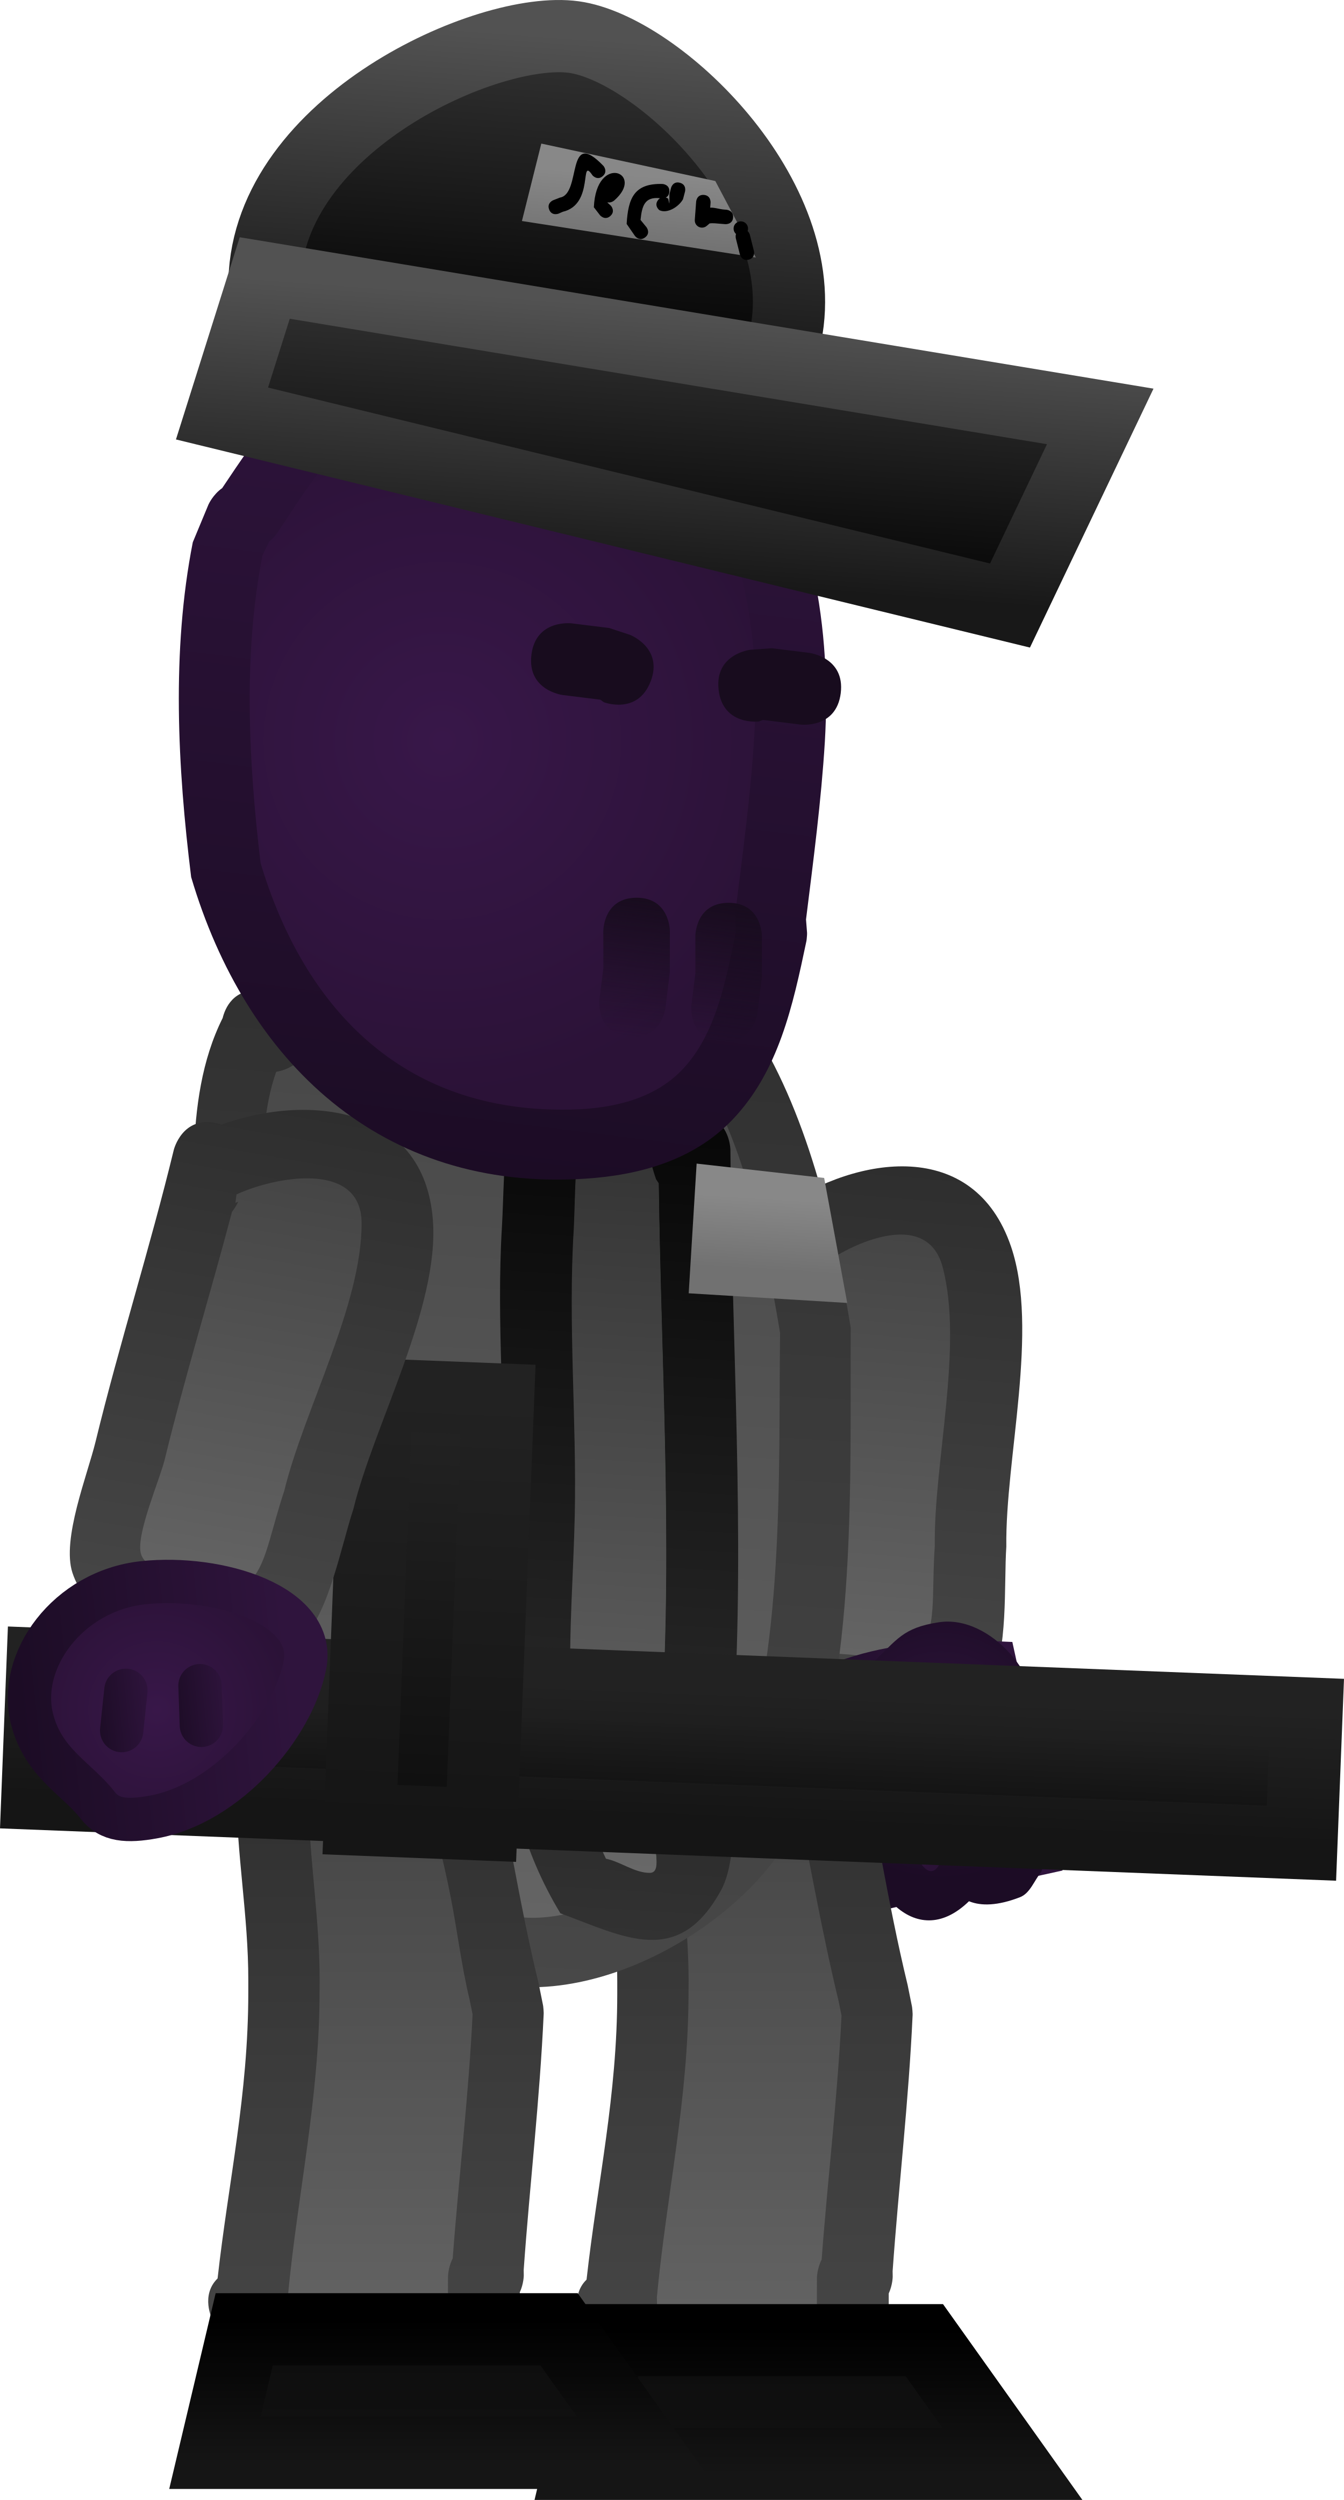 <svg version="1.1" xmlns="http://www.w3.org/2000/svg" xmlns:xlink="http://www.w3.org/1999/xlink" width="46.524" height="86.532" viewBox="0,0,46.524,86.532"><defs><linearGradient x1="331.274" y1="152.596" x2="329.572" y2="172.141" gradientUnits="userSpaceOnUse" id="color-1"><stop offset="0" stop-color="#2e2e2e"/><stop offset="1" stop-color="#484848"/></linearGradient><linearGradient x1="331.1" y1="154.957" x2="329.827" y2="169.572" gradientUnits="userSpaceOnUse" id="color-2"><stop offset="0" stop-color="#454545"/><stop offset="1" stop-color="#646464"/></linearGradient><radialGradient cx="331.128" cy="174.007" r="3.864" gradientUnits="userSpaceOnUse" id="color-3"><stop offset="0" stop-color="#381749"/><stop offset="1" stop-color="#2b1237"/></radialGradient><linearGradient x1="334.902" y1="173.177" x2="327.354" y2="174.836" gradientUnits="userSpaceOnUse" id="color-4"><stop offset="0" stop-color="#2f143d"/><stop offset="1" stop-color="#1c0c25"/></linearGradient><radialGradient cx="332.821" cy="172.263" r="5.062" gradientUnits="userSpaceOnUse" id="color-5"><stop offset="0" stop-color="#2f143d"/><stop offset="1" stop-color="#1c0c25"/></radialGradient><radialGradient cx="329.251" cy="176.339" r="0.966" gradientUnits="userSpaceOnUse" id="color-6"><stop offset="0" stop-color="#381749"/><stop offset="1" stop-color="#2b1237"/></radialGradient><radialGradient cx="331.825" cy="175.93" r="1.125" gradientUnits="userSpaceOnUse" id="color-7"><stop offset="0" stop-color="#381749"/><stop offset="1" stop-color="#2b1237"/></radialGradient><radialGradient cx="334.73" cy="175.604" r="0.759" gradientUnits="userSpaceOnUse" id="color-8"><stop offset="0" stop-color="#381749"/><stop offset="1" stop-color="#2b1237"/></radialGradient><radialGradient cx="333.562" cy="171.004" r="1.587" gradientUnits="userSpaceOnUse" id="color-9"><stop offset="0" stop-color="#381749"/><stop offset="1" stop-color="#2b1237"/></radialGradient><linearGradient x1="326.026" y1="171.174" x2="326.026" y2="195.771" gradientUnits="userSpaceOnUse" id="color-10"><stop offset="0" stop-color="#2e2e2e"/><stop offset="1" stop-color="#484848"/></linearGradient><linearGradient x1="326.173" y1="173.935" x2="326.173" y2="193.421" gradientUnits="userSpaceOnUse" id="color-11"><stop offset="0" stop-color="#454545"/><stop offset="1" stop-color="#646464"/></linearGradient><linearGradient x1="329.835" y1="192.903" x2="329.835" y2="197.903" gradientUnits="userSpaceOnUse" id="color-12"><stop offset="0" stop-color="#0d0d0d"/><stop offset="1" stop-color="#111111"/></linearGradient><linearGradient x1="329.835" y1="192.903" x2="329.835" y2="197.903" gradientUnits="userSpaceOnUse" id="color-13"><stop offset="0" stop-color="#000000"/><stop offset="1" stop-color="#151515"/></linearGradient><linearGradient x1="319.229" y1="143.415" x2="316.94" y2="180.957" gradientUnits="userSpaceOnUse" id="color-14"><stop offset="0" stop-color="#2e2e2e"/><stop offset="1" stop-color="#484848"/></linearGradient><linearGradient x1="319.031" y1="145.865" x2="317.039" y2="178.55" gradientUnits="userSpaceOnUse" id="color-15"><stop offset="0" stop-color="#454545"/><stop offset="1" stop-color="#646464"/></linearGradient><linearGradient x1="322.555" y1="148.682" x2="320.83" y2="176.974" gradientUnits="userSpaceOnUse" id="color-16"><stop offset="0" stop-color="#5ca05c"/><stop offset="1" stop-color="#498049"/></linearGradient><linearGradient x1="322.756" y1="146.257" x2="320.742" y2="179.288" gradientUnits="userSpaceOnUse" id="color-17"><stop offset="0" stop-color="#000000"/><stop offset="1" stop-color="#323232"/></linearGradient><linearGradient x1="322.555" y1="148.682" x2="320.83" y2="176.974" gradientUnits="userSpaceOnUse" id="color-18"><stop offset="0" stop-color="#2d2d2d"/><stop offset="1" stop-color="#686868"/></linearGradient><linearGradient x1="327.536" y1="153.764" x2="327.384" y2="156.259" gradientUnits="userSpaceOnUse" id="color-19"><stop offset="0" stop-color="#ababab"/><stop offset="1" stop-color="#7f7f7f"/></linearGradient><linearGradient x1="327.536" y1="153.764" x2="327.384" y2="156.259" gradientUnits="userSpaceOnUse" id="color-20"><stop offset="0" stop-color="#888888"/><stop offset="1" stop-color="#717171"/></linearGradient><linearGradient x1="313.254" y1="171.973" x2="313.254" y2="195.731" gradientUnits="userSpaceOnUse" id="color-21"><stop offset="0" stop-color="#2e2e2e"/><stop offset="1" stop-color="#484848"/></linearGradient><linearGradient x1="313.401" y1="173.895" x2="313.401" y2="193.381" gradientUnits="userSpaceOnUse" id="color-22"><stop offset="0" stop-color="#454545"/><stop offset="1" stop-color="#646464"/></linearGradient><linearGradient x1="317.189" y1="192.525" x2="317.189" y2="197.525" gradientUnits="userSpaceOnUse" id="color-23"><stop offset="0" stop-color="#0d0d0d"/><stop offset="1" stop-color="#111111"/></linearGradient><linearGradient x1="317.189" y1="192.525" x2="317.189" y2="197.525" gradientUnits="userSpaceOnUse" id="color-24"><stop offset="0" stop-color="#000000"/><stop offset="1" stop-color="#151515"/></linearGradient><linearGradient x1="323.591" y1="170.714" x2="323.416" y2="175.204" gradientUnits="userSpaceOnUse" id="color-25"><stop offset="0" stop-color="#242424"/><stop offset="1" stop-color="#0e0e0e"/></linearGradient><linearGradient x1="323.591" y1="170.714" x2="323.416" y2="175.204" gradientUnits="userSpaceOnUse" id="color-26"><stop offset="0" stop-color="#222222"/><stop offset="1" stop-color="#151515"/></linearGradient><linearGradient x1="315.38" y1="160.617" x2="314.804" y2="175.327" gradientUnits="userSpaceOnUse" id="color-27"><stop offset="0" stop-color="#242424"/><stop offset="1" stop-color="#0e0e0e"/></linearGradient><linearGradient x1="315.38" y1="160.617" x2="314.804" y2="175.327" gradientUnits="userSpaceOnUse" id="color-28"><stop offset="0" stop-color="#222222"/><stop offset="1" stop-color="#151515"/></linearGradient><linearGradient x1="310.725" y1="150.571" x2="307.333" y2="169.765" gradientUnits="userSpaceOnUse" id="color-29"><stop offset="0" stop-color="#2e2e2e"/><stop offset="1" stop-color="#484848"/></linearGradient><linearGradient x1="310.262" y1="152.885" x2="307.724" y2="167.246" gradientUnits="userSpaceOnUse" id="color-30"><stop offset="0" stop-color="#454545"/><stop offset="1" stop-color="#646464"/></linearGradient><radialGradient cx="305.669" cy="171.444" r="4.743" gradientUnits="userSpaceOnUse" id="color-31"><stop offset="0" stop-color="#381749"/><stop offset="1" stop-color="#2b1237"/></radialGradient><linearGradient x1="310.386" y1="170.94" x2="300.953" y2="171.948" gradientUnits="userSpaceOnUse" id="color-32"><stop offset="0" stop-color="#2f143d"/><stop offset="1" stop-color="#1c0c25"/></linearGradient><linearGradient x1="308.2" y1="171.185" x2="306.176" y2="171.402" gradientUnits="userSpaceOnUse" id="color-33"><stop offset="0" stop-color="#2f143d"/><stop offset="1" stop-color="#1c0c25"/></linearGradient><linearGradient x1="305.538" y1="171.358" x2="303.513" y2="171.574" gradientUnits="userSpaceOnUse" id="color-34"><stop offset="0" stop-color="#2f143d"/><stop offset="1" stop-color="#1c0c25"/></linearGradient><linearGradient x1="319.325" y1="123.29" x2="315.669" y2="152.72" gradientUnits="userSpaceOnUse" id="color-35"><stop offset="0" stop-color="#2f143d"/><stop offset="1" stop-color="#1c0c25"/></linearGradient><radialGradient cx="315.56" cy="137.907" r="12.387" gradientUnits="userSpaceOnUse" id="color-36"><stop offset="0" stop-color="#381749"/><stop offset="1" stop-color="#2b1237"/></radialGradient><linearGradient x1="322.504" y1="143.35" x2="321.909" y2="148.135" gradientUnits="userSpaceOnUse" id="color-37"><stop offset="0" stop-color="#180c1e"/><stop offset="1" stop-color="#180c1e" stop-opacity="0"/></linearGradient><linearGradient x1="325.69" y1="143.526" x2="325.095" y2="148.311" gradientUnits="userSpaceOnUse" id="color-38"><stop offset="0" stop-color="#180c1e"/><stop offset="1" stop-color="#180c1e" stop-opacity="0"/></linearGradient><linearGradient x1="319.143" y1="113.465" x2="318.339" y2="124.243" gradientUnits="userSpaceOnUse" id="color-39"><stop offset="0" stop-color="#333333"/><stop offset="1" stop-color="#040404"/></linearGradient><linearGradient x1="319.143" y1="113.465" x2="318.339" y2="124.243" gradientUnits="userSpaceOnUse" id="color-40"><stop offset="0" stop-color="#525252"/><stop offset="1" stop-color="#181818"/></linearGradient><linearGradient x1="323.402" y1="122.926" x2="322.704" y2="132.288" gradientUnits="userSpaceOnUse" id="color-41"><stop offset="0" stop-color="#333333"/><stop offset="1" stop-color="#040404"/></linearGradient><linearGradient x1="323.402" y1="122.926" x2="322.704" y2="132.288" gradientUnits="userSpaceOnUse" id="color-42"><stop offset="0" stop-color="#525252"/><stop offset="1" stop-color="#181818"/></linearGradient><linearGradient x1="323.222" y1="118.394" x2="323.034" y2="120.921" gradientUnits="userSpaceOnUse" id="color-43"><stop offset="0" stop-color="#888888"/><stop offset="1" stop-color="#717171"/></linearGradient></defs><g transform="translate(-300.241,-112.26)"><g data-paper-data="{&quot;isPaintingLayer&quot;:true}" fill-rule="nonzero" stroke-linejoin="miter" stroke-miterlimit="10" stroke-dasharray="" stroke-dashoffset="0" style="mix-blend-mode: normal"><g stroke-linecap="butt"><g stroke="none" stroke-width="0.5"><path d="M328.452,156.914c-0.014,2.931 -0.142,5.862 -0.102,8.802c0.01,0.697 -0.322,2.707 -0.01,3.324c0.245,0.483 1.021,0.385 1.556,0.468c3.131,0.486 2.491,-1.096 2.68,-3.782c-0.042,-2.864 1.004,-6.816 0.281,-9.557c-0.558,-2.118 -3.316,-0.774 -4.403,0.125c0,0.067 0,0.134 0,0.2l0.118,0.029c0,0 -0.023,0.178 -0.119,0.391zM327.324,154.039c2.585,-1.767 6.627,-2.42 7.916,1.373c0.975,2.871 -0.204,7.339 -0.164,10.383c-0.087,1.262 0.076,3.668 -0.572,4.768c-1.391,2.362 -6.829,2.08 -8.293,-0.215c-0.655,-1.027 -0.343,-3.401 -0.359,-4.597c-0.048,-3.49 0.146,-6.969 0.096,-10.449c0,0 -0.017,-1.25 1.233,-1.267c0.05,-0.001 0.098,0.001 0.144,0.004z" fill="url(#color-1)"/><path d="M328.554,156.477l-0.083,0.065c0,-0.067 -0.035,-0.227 -0.035,-0.294c1.088,-0.899 3.879,-2.243 4.437,-0.125c0.723,2.741 -0.315,6.783 -0.273,9.647c-0.189,2.686 0.421,4.274 -2.71,3.788c-0.535,-0.083 -1.322,0.012 -1.567,-0.471c-0.312,-0.616 0.008,-2.632 -0.002,-3.33c-0.041,-2.94 0.097,-5.959 0.111,-8.89c0.096,-0.212 0.121,-0.391 0.121,-0.391z" data-paper-data="{&quot;noHover&quot;:false,&quot;origItem&quot;:[&quot;Path&quot;,{&quot;applyMatrix&quot;:true,&quot;segments&quot;:[[[616.01757,324.85208],[0.42222,0.19775],[-5.862,-0.10908]],[[598.41748,324.4053],[5.88139,0],[-1.39497,0]],[[591.77102,324.29391],[1.24103,-0.60726],[-0.97287,0.47604]],[[590.7917,327.39212],[0.18086,-1.06789],[-1.058,6.24707]],[[598.28123,332.85556],[-5.36576,-0.45131],[5.72909,-0.0041]],[[617.38488,333.68111],[-5.50117,1.3696],[4.2505,-1.05822]],[[617.25671,324.87154],[1.76693,2.20033],[-0.1335,-0.00169]],[[616.85624,324.86607],[0.13349,0.00196],[0,0]],[616.79521,325.10061]],&quot;closed&quot;:true}]}" fill="url(#color-2)"/></g><g><path d="M327.924,172.086c1.696,-2.001 6.345,-1.787 6.345,-1.787l1.265,5.754l-7.548,1.659c0,0 -1.757,-3.626 -0.062,-5.627z" fill="url(#color-3)" stroke="url(#color-4)" stroke-width="2.5"/><path d="M330.123,176.423c-0.165,-0.571 -1.34,-1.017 -1.698,-0.534c-0.429,0.578 1.37,2.046 2.017,1.23c-0.079,-0.17 -0.147,-0.347 -0.203,-0.527c-0.077,-0.091 -0.116,-0.169 -0.116,-0.169zM331.992,176.202l0.03,0.337c0.259,0.527 0.607,0.755 0.849,-0.127l-0.106,-0.386c-0.146,-0.205 -0.295,-0.408 -0.464,-0.593c-0.17,-0.187 -0.582,-0.692 -0.618,-0.441c-0.025,0.178 -0.001,0.434 0.056,0.704c0.214,0.207 0.252,0.507 0.252,0.507zM327.02,177.002c-0.506,-2.509 1.543,-3.204 3.155,-2.49c0.243,-0.704 0.836,-1.17 1.893,-1.035c0.504,0.064 0.93,0.443 1.31,0.78c0.028,0.024 0.054,0.049 0.081,0.075c0.042,-0.066 0.087,-0.129 0.133,-0.188c-0.652,-0.498 -0.846,-1.637 -1.577,-1.978c-0.406,-0.19 -0.896,-0.025 -1.343,-0.059l-0.853,-0.93c0,0 -0.289,-0.72 0.415,-1.024c0.075,-0.202 0.212,-0.334 0.212,-0.334c0.853,-0.804 1.035,-1.211 2.285,-1.405c1.8,-0.28 3.669,1.944 3.434,3.728c-0.072,0.543 -0.271,1.231 -0.674,1.7c0.177,0.143 0.357,0.337 0.537,0.587c0.211,0.293 0.257,0.67 0.336,1.029c0.256,0.283 0.177,0.695 0.177,0.695l-0.251,0.896c-0.247,0.294 -0.384,0.742 -0.742,0.881c-0.768,0.298 -1.346,0.311 -1.764,0.139c-0.96,0.932 -1.878,0.783 -2.565,0.153c-1.426,0.996 -3.749,1.012 -4.199,-1.221zM334.93,176.244c-0.02,-0.046 -0.028,-0.075 -0.028,-0.075c-0.095,-0.364 0.097,-1.317 -0.214,-1.107c-0.127,0.086 -0.213,0.321 -0.255,0.579c0.078,0.161 0.16,0.434 0.009,0.705c0.067,0.26 0.227,0.335 0.488,-0.102zM331.87,170.653c1.166,0.227 2.075,0.758 2.538,2.146c0.081,0.243 0.154,-0.495 0.166,-0.751c0.025,-0.541 -0.442,-1.314 -0.769,-1.71c-0.62,-0.752 -1.366,-0.219 -1.935,0.316z" fill="url(#color-5)" stroke="none" stroke-width="0.5"/><path d="M330.271,176.594c0.057,0.18 0.121,0.37 0.2,0.54c-0.648,0.816 -2.5,-0.685 -2.071,-1.263c0.358,-0.482 1.59,-0.024 1.756,0.548c0,0 0.039,0.085 0.116,0.176z" data-paper-data="{&quot;noHover&quot;:false,&quot;origItem&quot;:[&quot;Path&quot;,{&quot;applyMatrix&quot;:true,&quot;segments&quot;:[[[713.45739,344.01345],[0,0],[-1.18729,0.07749]],[[711.6847,347.09997],[-0.78859,-0.90597],[0.94514,1.08581]],[[714.95349,343.68807],[1.31533,1.61513],[-0.36571,0.08035]],[[713.8376,343.85931],[0.37577,-0.0336],[-0.21177,0.11203]]],&quot;closed&quot;:true}]}" fill="url(#color-6)" stroke="none" stroke-width="0.5"/><path d="M331.711,175.682c-0.057,-0.27 -0.069,-0.541 -0.044,-0.719c0.035,-0.251 0.466,0.249 0.636,0.436c0.169,0.186 0.347,0.426 0.493,0.631l0.099,0.4c-0.242,0.882 -0.627,0.663 -0.886,0.136l-0.041,-0.344c0,0 -0.044,-0.334 -0.258,-0.541z" data-paper-data="{&quot;noHover&quot;:false,&quot;origItem&quot;:[&quot;Path&quot;,{&quot;applyMatrix&quot;:true,&quot;segments&quot;:[[713.82736,340.26916],[[714.49854,340.35442],[0,0],[1.14027,-0.27893]],[[714.61501,338.64132],[1.61915,0.85151],[0,0]],[[713.81479,338.68239],[0,0],[-0.463,0.19701]],[[712.45674,339.33334],[0.43528,-0.2507],[-0.43855,0.25258]],[[711.32956,340.35047],[-0.47431,-0.17649],[0.33621,0.1251]],[[712.7295,340.54308],[-0.55295,-0.00423],[0.49603,-0.32863]]],&quot;closed&quot;:true}]}" fill="url(#color-7)" stroke="none" stroke-width="0.5"/><path d="M334.43,176.376c0.151,-0.271 0.055,-0.592 -0.023,-0.753c0.041,-0.259 0.155,-0.507 0.282,-0.593c0.311,-0.21 0.136,0.802 0.231,1.165c0,0 0.008,0.03 0.027,0.076c-0.261,0.438 -0.449,0.365 -0.517,0.105z" data-paper-data="{&quot;noHover&quot;:false,&quot;origItem&quot;:[&quot;Path&quot;,{&quot;applyMatrix&quot;:true,&quot;segments&quot;:[[[715.17227,334.54677],[0.74271,0.69867],[-0.09765,0.01859]],[[715.01337,334.56944],[0,0],[-0.75102,0.02862]],[[712.75938,334.51273],[-0.27742,-0.69849],[0.1134,0.28552]],[[713.78191,335.2593],[-0.48756,-0.19192],[0.34728,-0.08294]],[[715.16273,335.54445],[-0.46486,-0.41063],[0.53654,-0.01982]]],&quot;closed&quot;:true}]}" fill="url(#color-8)" stroke="none" stroke-width="0.5"/><path d="M333.818,170.309c0.327,0.396 0.81,1.211 0.785,1.751c-0.012,0.256 -0.093,1.007 -0.174,0.763c-0.463,-1.388 -1.42,-1.959 -2.586,-2.186c0.569,-0.535 1.355,-1.08 1.975,-0.328z" data-paper-data="{&quot;noHover&quot;:false,&quot;origItem&quot;:[&quot;Path&quot;,{&quot;applyMatrix&quot;:true,&quot;segments&quot;:[[[702.93741,338.12353],[-0.80111,-1.3408],[0.9444,-2.1794]],[[708.21863,334.08789],[-2.91026,0.30733],[0.51019,-0.05388]],[[706.82186,333.44151],[0.49549,0.133],[-1.04577,-0.28072]],[[703.15134,334.20874],[0.91368,-0.46802],[-1.73453,0.8885]]],&quot;closed&quot;:true}]}" fill="url(#color-9)" stroke="none" stroke-width="0.5"/></g></g><g stroke-linecap="butt"><g data-paper-data="{&quot;index&quot;:null}" stroke="none" stroke-width="0.5"><path d="M320.694,193.239l-0.334,-0.655c0,0 -0.415,-0.83 0.185,-1.417c0.379,-3.388 1.063,-6.352 1.063,-9.903c0,0 0,-1.25 1.25,-1.25c1.25,0 1.25,1.25 1.25,1.25c0,0 0,1.25 -1.25,1.25c-1.25,0 -1.25,-1.25 -1.25,-1.25v-0.414c0.005,-2.219 -0.412,-4.391 -0.414,-6.622c0,0 0,-1.192 1.164,-1.248l0.763,-0.479c1.677,-0.608 3.014,-0.933 4.681,-1.018c0.14,-0.117 0.328,-0.213 0.579,-0.269c1.22,-0.271 1.491,0.949 1.491,0.949c0.65,2.926 1.082,5.897 1.788,8.806l0.149,0.739c0,0 0.012,0.058 0.017,0.151c0.009,0.093 0.006,0.151 0.006,0.151c-0.135,2.971 -0.481,5.9 -0.692,8.862l0.003,0.187c0,0 0,0.288 -0.138,0.587c0,0.402 0,0.804 0,1.207v1.204c0.02,0.424 -0.122,0.709 -0.312,0.9c-0.175,0.205 -0.447,0.37 -0.871,0.386c-3.67,0.31 -6.845,1.473 -9.129,-2.104zM328.506,191.059c0,0 0,-0.319 0.161,-0.634c0.208,-2.799 0.527,-5.57 0.661,-8.378l-0.097,-0.489c-0.605,-2.503 -1.013,-5.048 -1.527,-7.573c-1.318,0.081 -2.347,0.362 -3.729,0.866l-0.264,0.196c0.077,1.946 0.393,3.852 0.397,5.803v0.414c0,3.707 -0.776,6.911 -1.11,10.472l0.006,0.29c0,0 0,0.06 -0.013,0.154c1.279,1.742 3.414,1.164 5.515,0.819c0,-0.73 0,-1.571 0,-1.939z" fill="url(#color-10)"/><path d="M328.518,193.047c-2.101,0.344 -4.266,0.921 -5.545,-0.821c0.013,-0.094 0.013,-0.154 0.013,-0.154l-0.007,-0.29c0.334,-3.561 1.096,-6.85 1.096,-10.556l0.003,-0.416c-0.004,-1.951 -0.305,-3.865 -0.382,-5.811l0.266,-0.197c1.382,-0.504 2.431,-0.785 3.749,-0.866c0.514,2.525 0.956,5.091 1.56,7.594l0.1,0.495c-0.134,2.808 -0.48,5.648 -0.688,8.447c-0.161,0.315 -0.163,0.635 -0.163,0.635c0,0.369 -0.003,1.21 -0.003,1.94z" data-paper-data="{&quot;noHover&quot;:false,&quot;origItem&quot;:[&quot;Path&quot;,{&quot;applyMatrix&quot;:true,&quot;segments&quot;:[[[329.34589,196.45675],[0,0.36854],[0,0]],[[329.50667,195.82278],[-0.16078,0.31546],[0.20811,-2.79922]],[[330.16794,187.44507],[-0.13425,2.80784],[0,0]],[[330.07085,186.95568],[0,0],[-0.60488,-2.50272]],[[328.54369,179.3825],[0.51447,2.5252],[-1.31764,0.08123]],[[324.81473,180.24814],[1.38162,-0.50411],[0,0]],[[324.55041,180.44449],[0,0],[0.07662,1.9458]],[[324.94774,186.24748],[-0.00418,-1.95127],[0,0]],[[324.94774,186.66137],[0,0],[0,3.7065]],[[323.83783,197.13298],[0.33393,-3.56105],[0,0]],[323.84403,197.42249],[[323.83081,197.57676],[0.01322,-0.09403],[1.27911,1.74231]],[[329.34589,198.39616],[-2.10106,0.34423],[0,-0.73049]]],&quot;closed&quot;:true}]}" fill="url(#color-11)"/></g><path d="M320.326,197.542l1.015,-4.277h10.899l3.045,4.277z" fill="url(#color-12)" stroke="url(#color-13)" stroke-width="2.5"/></g><g stroke-linecap="butt"><path d="M307.946,147.507c0.083,-0.342 0.369,-1.04 1.314,-0.964c0.201,0.016 0.367,0.062 0.504,0.128c2.155,-1.247 4.398,-2.697 6.865,-3.106c9.25,-1.531 11.899,7.599 13.061,14.654c-0.032,5.152 0.241,12.024 -1.728,16.846c-1.57,3.843 -7.891,7.393 -11.93,5.416c-0.912,-0.447 -2.182,-1.747 -2.962,-2.497c-3.253,-2.79 -5.63,-6.625 -6.559,-10.899c-0.647,-2.979 0.263,-6.763 0.41,-9.809c0.155,-3.218 -0.423,-6.869 1.024,-9.771zM309.828,149.401c-0.832,2.352 -0.294,5.603 -0.409,7.999c-0.134,2.769 -1.076,6.466 -0.463,9.16c0.866,3.808 2.9,7.088 5.797,9.575c0.478,0.461 1.785,1.776 2.358,2.091c2.612,1.432 7.587,-1.629 8.534,-4.095c1.757,-4.574 1.494,-10.866 1.554,-15.717c-0.925,-5.519 -2.605,-13.642 -10.145,-12.385c-2.423,0.404 -4.676,2.058 -6.769,3.222c0,0 -0.19,0.106 -0.456,0.15z" data-paper-data="{&quot;index&quot;:null}" fill="url(#color-14)" stroke="none" stroke-width="0.5"/><path d="M310.258,149.209c2.093,-1.164 4.369,-2.825 6.792,-3.229c7.54,-1.257 9.27,6.897 10.194,12.416c-0.06,4.851 0.183,11.203 -1.573,15.778c-0.947,2.466 -5.952,5.535 -8.564,4.103c-0.573,-0.314 -1.888,-1.631 -2.366,-2.092c-2.896,-2.487 -4.964,-5.794 -5.83,-9.602c-0.613,-2.694 0.331,-6.438 0.464,-9.206c0.116,-2.397 -0.406,-5.665 0.426,-8.017c0.266,-0.044 0.457,-0.15 0.457,-0.15z" data-paper-data="{&quot;noHover&quot;:false,&quot;origItem&quot;:[&quot;Path&quot;,{&quot;applyMatrix&quot;:true,&quot;segments&quot;:[[[676.95363,327.53763],[0.52277,-0.13029],[-1.28111,4.82322]],[[677.42355,343.54993],[-0.15471,-4.79615],[0.17873,5.54086]],[[677.97299,361.88541],[-1.65452,-5.27281],[2.33812,7.45136]],[[691.0677,380.04187],[-6.17325,-4.49245],[1.0278,0.84204]],[[696.10429,383.8304],[-1.19344,-0.53461],[5.43667,2.43539]],[[712.45871,374.29465],[-1.49146,5.06858],[2.76649,-9.40165]],[[713.03049,342.71279],[0.65934,9.6801],[-2.73024,-10.85366]],[[690.81498,319.65452],[14.83008,-3.71801],[-4.76467,1.19454]],[[677.83852,327.16594],[3.98524,-2.65696],[0,0]]],&quot;closed&quot;:true}],&quot;index&quot;:null}" fill="url(#color-15)" stroke="none" stroke-width="0.5"/><path d="M323.147,171.722c-0.084,1.376 -0.216,2.759 -0.256,4.137c-0.012,0.412 0.26,1.224 -0.153,1.228c-0.531,0.005 -1.002,-0.383 -1.523,-0.49c-1.747,-3.67 -1.162,-7.946 -1.079,-11.895c0.069,-3.258 -0.236,-6.629 -0.036,-9.874c0.069,-1.124 0.014,-5.796 1.172,-6.226c1.025,1.003 1.202,3.102 1.678,4.476l0.092,0.14c0.081,6.116 0.475,12.417 0.104,18.502z" data-paper-data="{&quot;noHover&quot;:false,&quot;origItem&quot;:[&quot;Path&quot;,{&quot;applyMatrix&quot;:true,&quot;segments&quot;:[[[695.28471,336.78703],[0.90515,12.20038],[0,0]],[[695.08577,336.5182],[0,0],[-1.1183,-2.68565]],[[691.20635,327.78622],[2.16851,1.87744],[-2.26047,0.99958]],[[689.64076,340.3558],[0.0015,-2.25151],[-0.00433,6.50217]],[[690.94745,359.88474],[-0.25953,-6.51127],[0.31463,7.89377]],[[694.48771,383.47986],[-3.93349,-7.11322],[1.0523,0.14957]],[[697.57617,384.27276],[-1.06024,0.07479],[0.82282,-0.05804]],[[697.72931,381.8029],[0.02636,0.82445],[-0.08813,-2.75645]],[[697.72931,373.51348],[0,2.75805],[0,-12.1937]]],&quot;closed&quot;:true}],&quot;index&quot;:null}" fill="url(#color-16)" stroke="none" stroke-width="0.5"/><path d="M324.858,150.94c0.663,0.309 0.667,1.126 0.667,1.126c0.036,6.556 0.508,13.223 0.109,19.759c-0.09,1.476 0.278,4.557 -0.427,5.852c-1.479,2.715 -3.351,1.625 -5.567,0.81c-2.634,-4.352 -2.072,-8.972 -1.97,-13.871c0.068,-3.294 -0.252,-6.608 -0.054,-9.89c0.109,-1.801 0.026,-6.494 1.574,-7.752c0.686,-0.557 1.688,-0.521 2.532,-0.781c2.108,1.558 2.514,2.793 3.135,4.746zM323.037,153.27l-0.091,-0.14c-0.476,-1.374 -0.645,-3.473 -1.67,-4.476c-1.159,0.43 -1.095,5.102 -1.164,6.226c-0.2,3.245 0.127,6.529 0.058,9.786c-0.083,3.949 -0.698,8.214 1.049,11.883c0.521,0.107 0.986,0.495 1.517,0.49c0.412,-0.004 0.14,-0.816 0.152,-1.228c0.04,-1.378 0.168,-2.761 0.252,-4.137c0.371,-6.086 -0.022,-12.287 -0.103,-18.404z" data-paper-data="{&quot;index&quot;:null}" fill="url(#color-17)" stroke="none" stroke-width="0.5"/><path d="M323.147,171.722c-0.084,1.376 -0.216,2.759 -0.256,4.137c-0.012,0.412 0.26,1.224 -0.152,1.228c-0.531,0.005 -1.002,-0.383 -1.523,-0.49c-1.747,-3.67 -1.162,-7.946 -1.079,-11.895c0.069,-3.257 -0.236,-6.629 -0.036,-9.874c0.069,-1.124 0.014,-5.796 1.172,-6.226c1.025,1.003 1.202,3.102 1.678,4.476l0.092,0.14c0.081,6.116 0.475,12.417 0.104,18.502z" data-paper-data="{&quot;noHover&quot;:false,&quot;origItem&quot;:[&quot;Path&quot;,{&quot;applyMatrix&quot;:true,&quot;segments&quot;:[[[644.96902,304.39116],[0.90516,12.20036],[0,0]],[[644.77008,304.12232],[0,0],[-1.1183,-2.68566]],[[640.89066,295.39034],[2.1685,1.87744],[-2.26048,0.99958]],[[639.32506,307.95992],[0.0015,-2.25152],[-0.00432,6.50216]],[[640.63176,327.48886],[-0.25954,-6.51126],[0.31462,7.89378]],[[644.17202,351.08398],[-3.9335,-7.11322],[1.0523,0.14956]],[[647.26048,351.87688],[-1.06024,0.0748],[0.82282,-0.05804]],[[647.41362,349.40702],[0.02636,0.82446],[-0.08812,-2.75644]],[[647.41362,341.1176],[0,2.75806],[0,-12.1937]]],&quot;closed&quot;:true,&quot;fillColor&quot;:[0,0,0,1]}]}" fill="url(#color-18)" stroke="none" stroke-width="0.5"/><path d="M325.405,155.854l0.118,-1.928l2.186,0.246l0.34,1.843z" data-paper-data="{&quot;index&quot;:null}" fill="url(#color-19)" stroke="url(#color-20)" stroke-width="2.5"/></g><g stroke-linecap="butt"><g data-paper-data="{&quot;index&quot;:null}" stroke="none" stroke-width="0.5"><path d="M307.922,193.198l-0.334,-0.655c0,0 -0.415,-0.83 0.185,-1.417c0.379,-3.388 1.063,-6.352 1.063,-9.903c0,0 0,-1.25 1.25,-1.25c1.25,0 1.25,1.25 1.25,1.25c0,0 0,1.25 -1.25,1.25c-1.25,0 -1.25,-1.25 -1.25,-1.25v-0.414c0.005,-2.219 -0.412,-4.391 -0.414,-6.622l1.814,-1.163c1.677,-0.608 2.901,-0.933 4.569,-1.018c0.14,-0.117 2.296,0.116 2.296,0.116c0.65,2.926 1.082,5.897 1.788,8.806l0.149,0.739c0,0 0.012,0.058 0.017,0.151c0.009,0.093 0.006,0.151 0.006,0.151c-0.135,2.971 -0.481,5.9 -0.692,8.862l0.003,0.187c0,0 0,0.288 -0.138,0.587c0,0.402 0,0.804 0,1.207v1.204c0.02,0.424 -0.122,0.709 -0.312,0.9c-0.175,0.205 -0.447,0.37 -0.871,0.386c-3.67,0.31 -6.845,1.473 -9.129,-2.104zM315.734,191.018c0,0 0,-0.319 0.161,-0.634c0.208,-2.799 0.527,-5.57 0.661,-8.378l-0.097,-0.489c-0.605,-2.503 -1.013,-5.048 -1.527,-7.573c-1.318,0.081 -2.347,0.362 -3.729,0.866l-0.264,0.196c0.077,1.946 0.393,3.852 0.397,5.803v0.414c0,3.707 -0.776,6.911 -1.11,10.472l0.006,0.29c0,0 0,0.06 -0.013,0.154c1.279,1.742 3.414,1.164 5.515,0.819c0,-0.73 0,-1.571 0,-1.939z" fill="url(#color-21)"/><path d="M315.746,193.006c-2.101,0.344 -4.266,0.921 -5.545,-0.821c0.013,-0.094 0.013,-0.154 0.013,-0.154l-0.007,-0.29c0.334,-3.561 1.096,-6.85 1.096,-10.556l0.003,-0.416c-0.004,-1.951 -0.305,-3.865 -0.382,-5.811l0.266,-0.197c1.382,-0.504 2.431,-0.785 3.749,-0.866c0.269,1.319 0.63,2.65 0.893,3.977c0.24,1.213 0.379,2.422 0.668,3.617l0.1,0.495c-0.134,2.808 -0.48,5.648 -0.688,8.447c-0.161,0.315 -0.163,0.635 -0.163,0.635c0,0.369 -0.003,1.21 -0.003,1.94z" data-paper-data="{&quot;noHover&quot;:false,&quot;origItem&quot;:[&quot;Path&quot;,{&quot;applyMatrix&quot;:true,&quot;segments&quot;:[[[656.20845,399.25981],[0,0.73707],[0,0]],[[656.53001,397.99186],[-0.32156,0.63093],[0.41621,-5.59843]],[[657.85254,381.23645],[-0.26849,5.61568],[0,0]],[[657.65836,380.25767],[0,0],[-1.20977,-5.00543]],[[654.60405,365.11129],[1.02893,5.0504],[-2.63528,0.16247]],[[647.14612,366.84258],[2.76323,-1.00821],[0,0]],[[646.61747,367.23529],[0,0],[0.15324,3.89159]],[[647.41214,378.84126],[-0.00836,-3.90254],[0,0]],[[647.41214,379.66904],[0,0],[0,7.413]],[[645.19232,400.61227],[0.66787,-7.12211],[0,0]],[645.20473,401.19129],[[645.17828,401.49982],[0.02645,-0.18806],[2.55822,3.48462]],[[656.20845,403.13861],[-4.20212,0.68846],[0,-1.46098]]],&quot;closed&quot;:true}]}" fill="url(#color-22)"/></g><path d="M307.68,197.163l1.015,-4.277h10.899l3.045,4.277z" fill="url(#color-23)" stroke="url(#color-24)" stroke-width="2.5"/></g><g><g stroke-width="2.5" stroke-linecap="butt"><path d="M301.539,174.347l0.176,-4.49l43.752,1.714l-0.176,4.49z" fill="url(#color-25)" stroke="url(#color-26)"/><path d="M312.703,175.244l0.576,-14.709l4.203,0.165l-0.576,14.709z" fill="url(#color-27)" stroke="url(#color-28)"/></g><g><g stroke="none" stroke-width="0.5" stroke-linecap="butt"><path d="M308.279,154.253c-0.747,2.835 -1.604,5.64 -2.3,8.497c-0.165,0.678 -0.989,2.541 -0.841,3.216c0.116,0.529 0.892,0.628 1.389,0.842c2.91,1.253 2.686,-0.438 3.541,-2.992c0.676,-2.784 2.676,-6.348 2.662,-9.183c-0.011,-2.19 -3.017,-1.578 -4.295,-0.981c-0.017,0.065 -0.033,0.129 -0.05,0.194l0.107,0.057c0,0 -0.067,0.167 -0.213,0.348zM307.905,151.187c2.945,-1.065 7.022,-0.686 7.321,3.309c0.226,3.024 -2.034,7.055 -2.756,10.012c-0.4,1.2 -0.844,3.57 -1.746,4.473c-1.938,1.939 -7.133,0.306 -7.976,-2.283c-0.377,-1.158 0.519,-3.378 0.802,-4.541c0.826,-3.391 1.885,-6.711 2.706,-10.092c0,0 0.296,-1.214 1.51,-0.919c0.049,0.012 0.095,0.025 0.139,0.04z" fill="url(#color-29)"/><path d="M308.487,153.854l-0.097,0.042c0.017,-0.065 0.023,-0.229 0.04,-0.293c1.278,-0.598 4.317,-1.201 4.328,0.989c0.014,2.835 -2.001,6.489 -2.677,9.272c-0.854,2.553 -0.662,4.244 -3.571,2.99c-0.497,-0.214 -1.283,-0.319 -1.399,-0.848c-0.148,-0.675 0.666,-2.547 0.831,-3.224c0.696,-2.857 1.584,-5.745 2.331,-8.58c0.146,-0.182 0.215,-0.349 0.215,-0.349z" data-paper-data="{&quot;noHover&quot;:false,&quot;origItem&quot;:[&quot;Path&quot;,{&quot;applyMatrix&quot;:true,&quot;segments&quot;:[[[616.01757,324.85208],[0.42222,0.19775],[-5.862,-0.10908]],[[598.41748,324.4053],[5.88139,0],[-1.39497,0]],[[591.77102,324.29391],[1.24103,-0.60726],[-0.97287,0.47604]],[[590.7917,327.39212],[0.18086,-1.06789],[-1.058,6.24707]],[[598.28123,332.85556],[-5.36576,-0.45131],[5.72909,-0.0041]],[[617.38488,333.68111],[-5.50117,1.3696],[4.2505,-1.05822]],[[617.25671,324.87154],[1.76693,2.20033],[-0.1335,-0.00169]],[[616.85624,324.86607],[0.13349,0.00196],[0,0]],[616.79521,325.10061]],&quot;closed&quot;:true}]}" fill="url(#color-30)"/></g><g stroke-width="1.5"><path d="M305.548,175.154c-0.906,0.164 -1.517,0.122 -1.922,-0.402c-0.708,-0.916 -1.859,-1.441 -2.264,-2.942c-0.555,-2.06 1.233,-4.488 3.837,-4.766c2.605,-0.278 6.014,0.772 5.594,2.864c-0.43,2.145 -2.707,4.786 -5.246,5.246z" fill="url(#color-31)" stroke="url(#color-32)" stroke-linecap="butt"/><path d="M307.164,170.608l0.048,1.372" fill="none" stroke="url(#color-33)" stroke-linecap="round"/><path d="M304.453,172.162l0.146,-1.393" fill="none" stroke="url(#color-34)" stroke-linecap="round"/></g></g></g><g><g stroke="none" stroke-width="0.5" stroke-linecap="butt"><path d="M309.367,131.513c-0.678,3.425 -0.475,7.135 -0.062,10.597c1.416,4.732 4.492,8.234 9.747,8.495c1.643,0.082 3.544,-0.081 4.767,-1.346c1.193,-1.234 1.522,-3.15 1.857,-4.778l-0.015,-0.701c0.248,-2 0.515,-3.985 0.637,-5.997c0.204,-3.202 -0.252,-6.952 -2.29,-9.584c-2.161,-2.791 -7.367,-3.138 -10.421,-1.573c-1.691,0.867 -2.702,2.595 -3.703,4.107c0,0 -0.102,0.153 -0.285,0.302zM328.152,144.852c-0.462,2.194 -0.953,4.499 -2.569,6.178c-1.351,1.403 -3.228,1.909 -5.083,2.029c-7.06,0.457 -11.753,-4.046 -13.642,-10.44c-0.47,-3.793 -0.683,-7.835 0.057,-11.59l0.542,-1.304c0,0 0.151,-0.342 0.475,-0.57c1.238,-1.853 2.495,-3.714 4.549,-4.772c4.126,-2.125 10.609,-1.417 13.5,2.278c2.436,3.113 3.038,7.46 2.813,11.273c-0.127,2.065 -0.397,4.1 -0.652,6.153l0.036,0.457c0,0 0.003,0.06 -0.007,0.155c-0.006,0.095 -0.019,0.154 -0.019,0.154z" data-paper-data="{&quot;index&quot;:null}" fill="url(#color-35)"/><path d="M309.561,131.001c0.184,-0.149 0.287,-0.304 0.287,-0.304c1.001,-1.512 2.032,-3.253 3.723,-4.12c3.054,-1.565 8.305,-1.212 10.465,1.578c2.038,2.633 2.517,6.423 2.312,9.624c-0.123,2.012 -0.398,4.027 -0.647,6.027l0.014,0.704c-0.335,1.629 -0.679,3.557 -1.872,4.791c-1.223,1.266 -3.142,1.434 -4.785,1.352c-5.255,-0.261 -8.382,-3.79 -9.797,-8.522c-0.413,-3.462 -0.611,-7.226 0.067,-10.65z" data-paper-data="{&quot;noHover&quot;:false,&quot;origItem&quot;:[&quot;Path&quot;,{&quot;applyMatrix&quot;:true,&quot;segments&quot;:[[[671.09228,293.63325],[0,0],[-0.50118,6.96414]],[[673.5825,314.68052],[-1.67396,-6.76963],[3.97672,9.04261]],[[695.02141,329.13737],[-10.49315,0.77816],[3.28185,-0.24338]],[[704.15028,325.29034],[-2.11482,2.81329],[2.06259,-2.74382]],[[706.65855,315.34875],[-0.26422,3.31542],[0,0]],[[706.45502,313.96054],[0,0],[0,-4.03171]],[[706.24174,301.9005],[0.25297,4.02447],[-0.38383,-6.40502]],[[699.33412,283.4432],[4.6941,4.72241],[-4.97613,-5.00614]],[[678.26275,282.89097],[5.67532,-3.85953],[-3.14292,2.13736]],[[671.92541,291.95545],[1.61496,-3.24753],[0,0]],[[671.43327,292.62555],[0.3281,-0.342],[0,0]]],&quot;closed&quot;:true}],&quot;index&quot;:null}" fill="url(#color-36)"/><path d="M322.761,135.851c-0.45,1.166 -1.616,0.716 -1.616,0.716l-0.123,-0.088c-0.433,-0.054 -0.866,-0.108 -1.299,-0.161c0,0 -1.24,-0.154 -1.086,-1.395c0.154,-1.24 1.395,-1.086 1.395,-1.086c0.433,0.054 0.866,0.108 1.299,0.161l0.716,0.236c0,0 1.166,0.45 0.716,1.616z" data-paper-data="{&quot;index&quot;:null}" fill="#180c1e"/><path d="M321.991,148.145c-1.144,-0.142 -1.001,-1.286 -1.001,-1.286l0.138,-1.093c-0.001,-0.426 -0.002,-0.853 -0.003,-1.279c0,0 -0.001,-1.152 1.151,-1.153c1.152,-0.001 1.153,1.151 1.153,1.151c-0,0.474 -0.001,0.948 -0.001,1.423l-0.151,1.235c0,0 -0.142,1.144 -1.286,1.001z" data-paper-data="{&quot;index&quot;:null}" fill="url(#color-37)"/><path d="M325.177,148.321c-1.144,-0.142 -1.001,-1.286 -1.001,-1.286l0.138,-1.093c-0.001,-0.426 -0.002,-0.853 -0.003,-1.279c0,0 -0.001,-1.152 1.151,-1.153c1.152,-0.001 1.153,1.151 1.153,1.151c-0,0.474 -0.001,0.948 -0.001,1.423l-0.151,1.235c0,0 -0.142,1.144 -1.286,1.001z" data-paper-data="{&quot;index&quot;:null}" fill="url(#color-38)"/><path d="M325.118,136.144c-0.151,-1.241 1.089,-1.392 1.089,-1.392l0.752,-0.054c0.433,0.054 0.866,0.108 1.299,0.161c0,0 1.24,0.154 1.086,1.395c-0.154,1.24 -1.395,1.086 -1.395,1.086c-0.433,-0.054 -0.866,-0.108 -1.299,-0.161l-0.141,0.055c0,0 -1.241,0.151 -1.392,-1.089z" data-paper-data="{&quot;index&quot;:null}" fill="#180c1e"/></g><path d="M309.398,121.976c0.141,-5.417 7.741,-8.842 10.708,-8.433c2.879,0.396 8.296,5.503 7.334,10.31c-0.039,0.196 -0.124,0.86 -0.185,1.055z" fill="url(#color-39)" stroke="url(#color-40)" stroke-width="2.5" stroke-linecap="round"/><path d="M309.405,121.882l28.922,4.792l-3.124,6.546l-27.277,-6.647z" fill="url(#color-41)" stroke="url(#color-42)" stroke-width="2.5" stroke-linecap="round"/><path d="M318.308,119.91l0.671,-2.68l6.023,1.296l1.403,2.647z" fill="url(#color-43)" stroke="none" stroke-width="NaN" stroke-linecap="butt"/><path d="M319.253,119.517c-0.095,-0.231 0.136,-0.326 0.136,-0.326l0.233,-0.091c0.766,-0.124 0.193,-2.468 1.509,-1.096c0,0 0.163,0.189 -0.026,0.353c-0.189,0.163 -0.353,-0.026 -0.353,-0.026c-0.465,-0.69 0.08,1.002 -1.031,1.26l-0.143,0.063c0,0 -0.231,0.095 -0.326,-0.136z" fill="#000000" stroke="none" stroke-width="0.5" stroke-linecap="butt"/><path d="M321.366,119.739c-0.189,0.163 -0.353,-0.026 -0.353,-0.026l-0.215,-0.279c0.082,-1.89 1.805,-1.183 0.699,-0.23c0,0 -0.103,0.088 -0.222,0.059c-0.001,0.005 -0.001,0.01 -0.002,0.014l0.119,0.109c0,0 0.163,0.189 -0.026,0.353z" fill="#000000" stroke="none" stroke-width="0.5" stroke-linecap="butt"/><path d="M323.774,118.586c0.242,0.062 0.18,0.304 0.18,0.304l-0.07,0.265c-0.144,0.264 -0.551,0.515 -0.819,0.379c0,0 -0.197,-0.154 -0.043,-0.351c0.021,-0.027 0.043,-0.048 0.065,-0.063c-0.525,-0.054 -0.623,0.255 -0.673,0.753l0.209,0.256c0,0 0.149,0.201 -0.053,0.35c-0.201,0.149 -0.35,-0.053 -0.35,-0.053l-0.287,-0.415c0.053,-0.891 0.259,-1.414 1.247,-1.383c0,0 0.249,0.019 0.231,0.268c-0.008,0.113 -0.064,0.171 -0.122,0.2c0.05,0.017 0.083,0.043 0.083,0.043c0.059,0.26 0.034,0.212 0.042,-0.157l0.055,-0.217c0,0 0.062,-0.242 0.304,-0.18z" fill="#000000" stroke="none" stroke-width="0.5" stroke-linecap="butt"/><path d="M325.618,119.788c-0.019,0.249 -0.268,0.231 -0.268,0.231l-0.09,-0.007c-0.231,-0.017 -0.334,-0.036 -0.457,-0.018l-0.098,0.085c-0.048,0.042 -0.113,0.065 -0.182,0.06c-0.138,-0.01 -0.241,-0.13 -0.231,-0.268c0.007,-0.09 0.04,-0.543 0.047,-0.633c0,0 0.019,-0.249 0.268,-0.231c0.249,0.019 0.231,0.268 0.231,0.268c-0.004,0.058 -0.009,0.116 -0.013,0.174c0.133,-0.013 0.319,0.052 0.472,0.064l0.09,0.007c0,0 0.249,0.019 0.231,0.268z" fill="#000000" stroke="none" stroke-width="0.5" stroke-linecap="butt"/><path d="M325.635,120.153c0.01,-0.138 0.13,-0.241 0.268,-0.231c0.138,0.01 0.241,0.13 0.231,0.268c-0.002,0.023 -0.007,0.046 -0.014,0.067c0.059,0.056 0.078,0.131 0.078,0.131c0.023,0.093 0.117,0.463 0.14,0.556c0,0 0.061,0.242 -0.181,0.304c-0.242,0.061 -0.304,-0.181 -0.304,-0.181c-0.023,-0.093 -0.047,-0.185 -0.07,-0.278l-0.07,-0.278c0,0 -0.019,-0.075 0.006,-0.152c-0.056,-0.05 -0.089,-0.125 -0.083,-0.205z" fill="#000000" stroke="none" stroke-width="0.5" stroke-linecap="butt"/></g></g></g></svg><!--rotationCenter:19.75851780100669:67.74020665276586-->